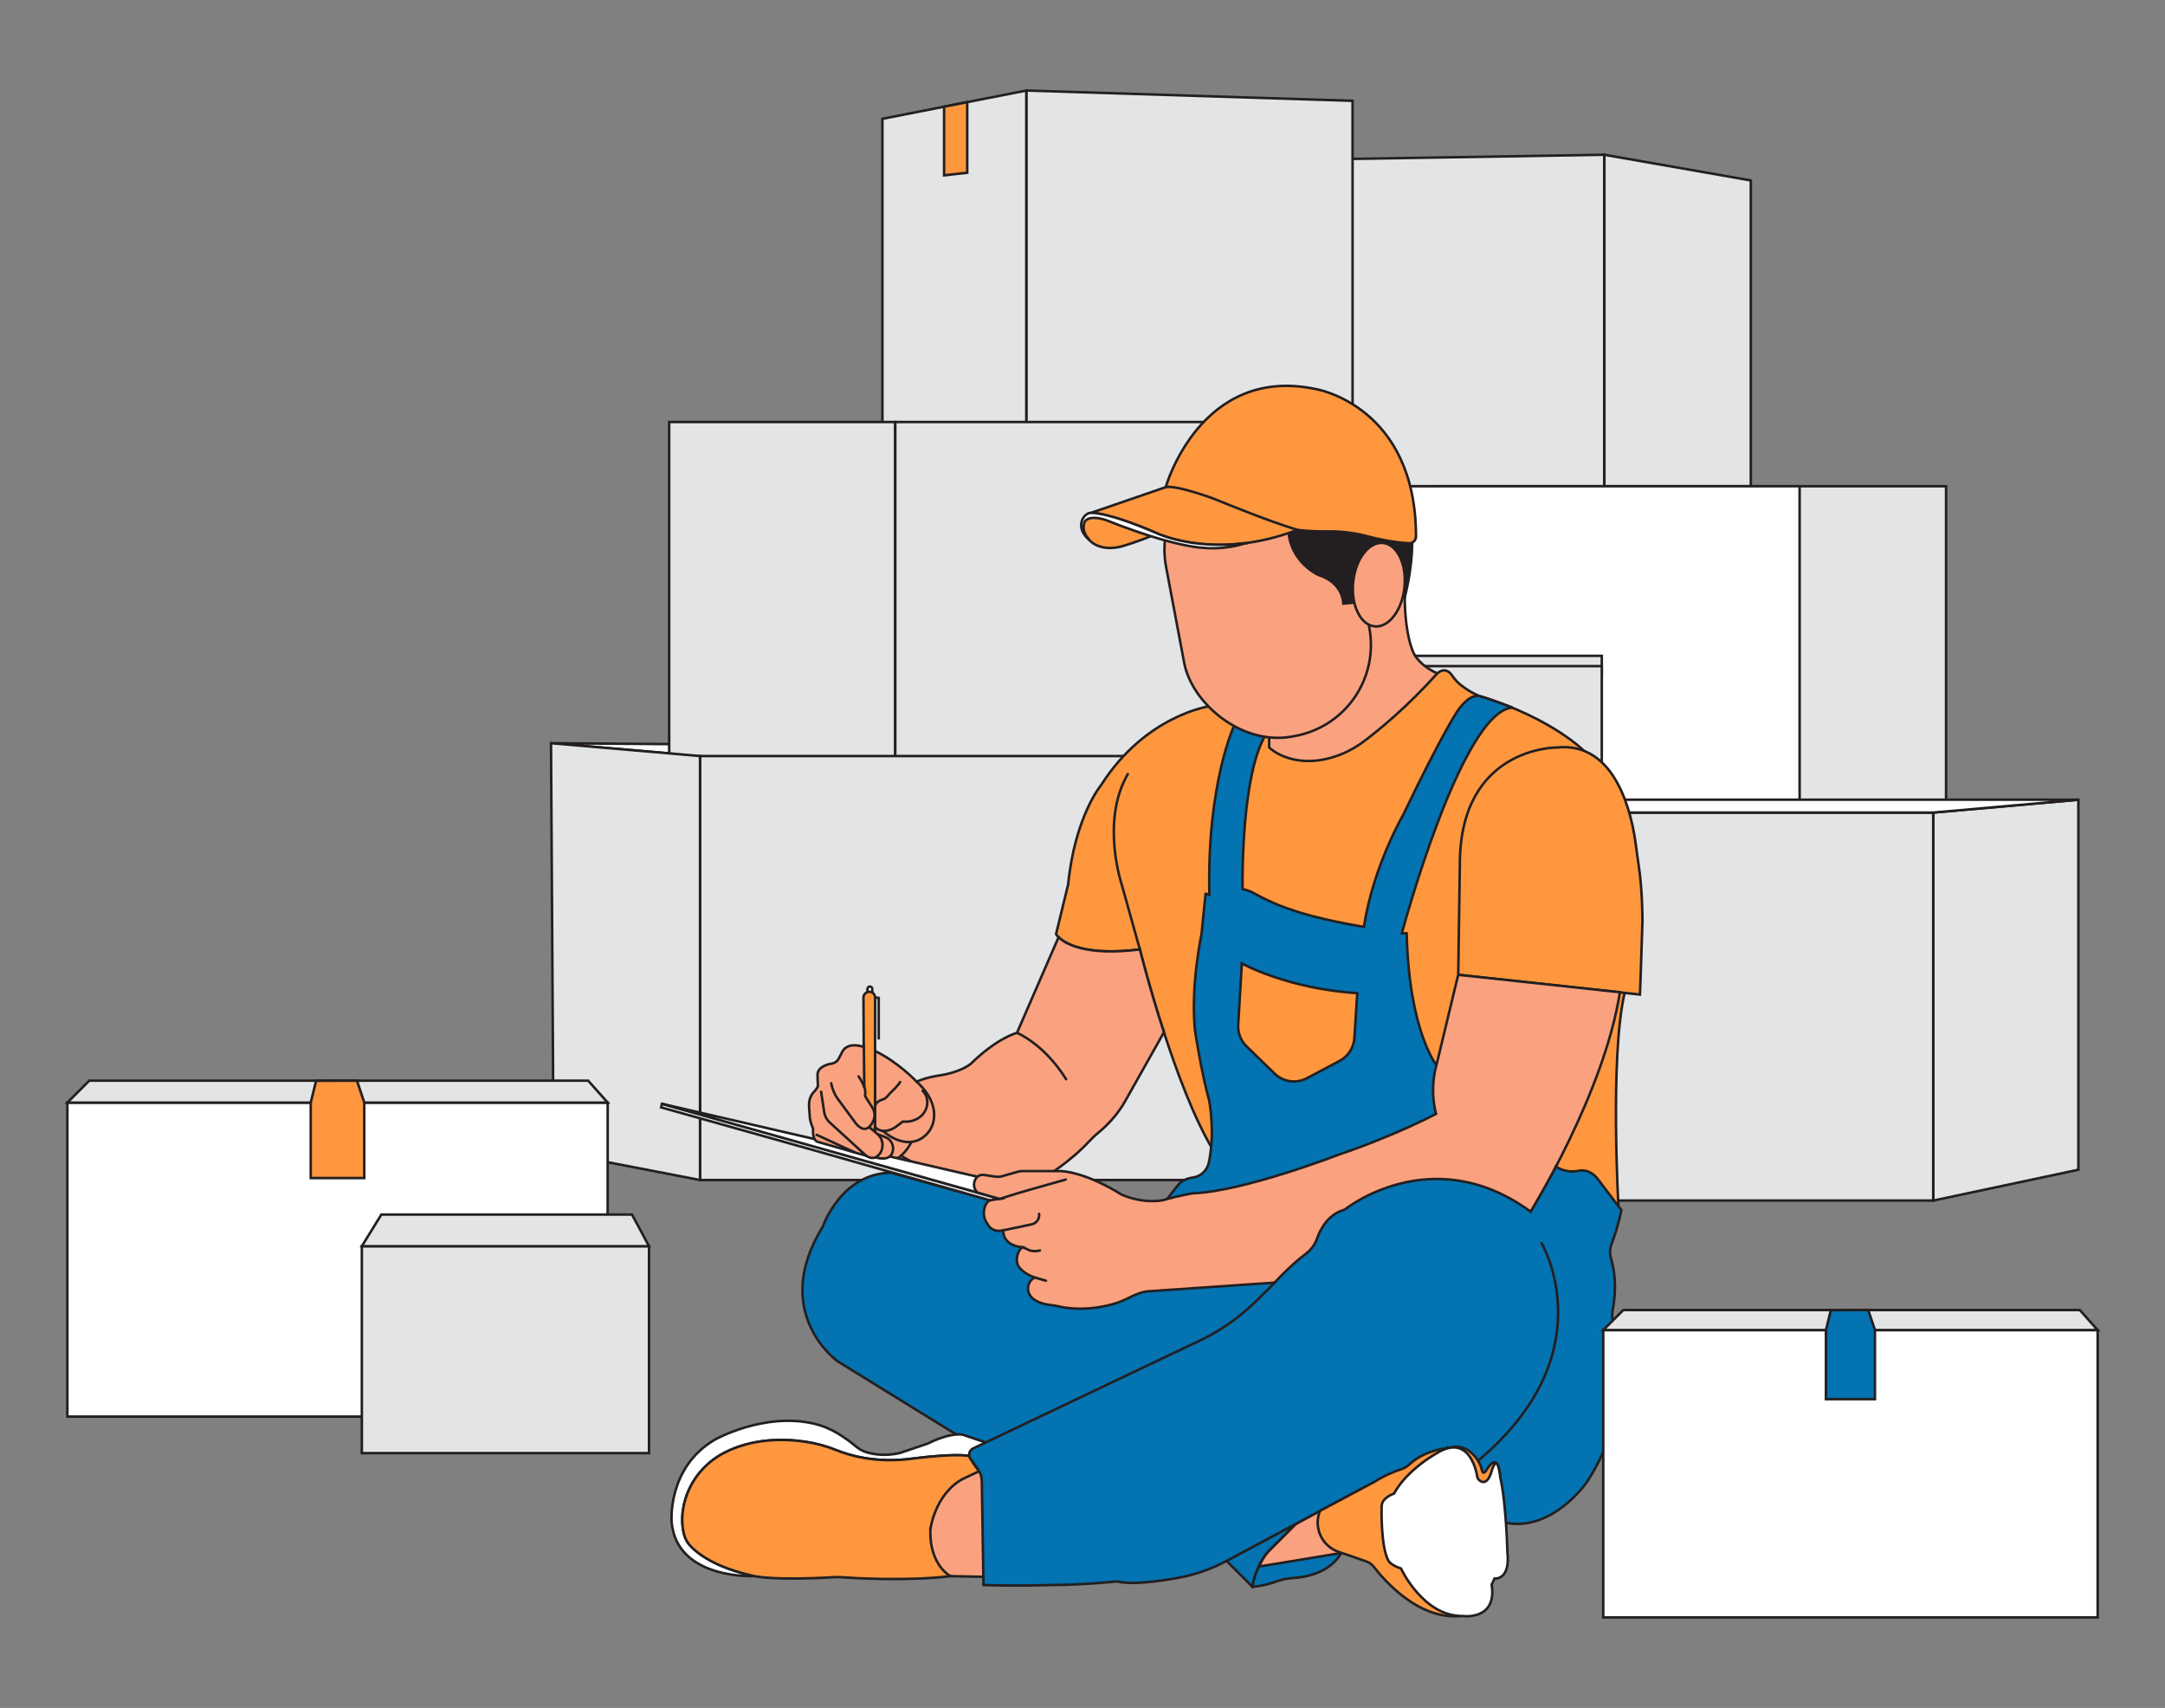 <?xml version="1.0" encoding="UTF-8"?>
<svg xmlns="http://www.w3.org/2000/svg" id="a" width="865.76" height="682.89" viewBox="0 0 865.76 682.89">
  <rect x="0" y="0" width="865.76" height="682.89" fill="#808080" stroke="none"/>
  <polygon points="641.57 194.41 513.15 194.41 513.15 63.99 641.57 61.88 641.57 194.41" fill="#e3e4e5" stroke="#231f20" stroke-miterlimit="10"></polygon>
  <polygon points="700.13 194.41 641.57 194.41 641.57 61.88 700.13 72.15 700.13 194.41" fill="#e3e4e5" stroke="#231f20" stroke-miterlimit="10"></polygon>
  <rect x="574.79" y="194.41" width="203.42" height="154.11" fill="#e3e4e5" stroke="#231f20" stroke-miterlimit="10"></rect>
  <polygon points="540.88 172.84 410.41 172.84 410.41 36.2 540.88 40.31 540.88 172.84" fill="#e3e4e5" stroke="#231f20" stroke-miterlimit="10"></polygon>
  <polygon points="410.41 36.2 410.41 172.84 352.87 172.84 352.87 47.5 377.53 42.66 386.78 40.84 410.41 36.2" fill="#e3e4e5" stroke="#231f20" stroke-miterlimit="10"></polygon>
  <polygon points="386.78 40.84 386.78 69.07 377.53 70.1 377.53 42.66 386.78 40.84" fill="#ff973f" stroke="#231f20" stroke-miterlimit="10"></polygon>
  <polygon points="220.34 297.15 475.13 299.21 508.01 302.29 279.93 302.29 220.34 297.15" fill="#fff" stroke="#231f20" stroke-miterlimit="10"></polygon>
  <rect x="267.6" y="168.73" width="90.41" height="134.07" fill="#e3e4e5" stroke="#231f20" stroke-miterlimit="10"></rect>
  <rect x="358.01" y="168.73" width="166.44" height="134.07" fill="#e3e4e5" stroke="#231f20" stroke-miterlimit="10"></rect>
  <rect x="516.23" y="194.41" width="203.42" height="154.11" fill="#fff" stroke="#231f20" stroke-miterlimit="10"></rect>
  <rect x="487.46" y="262.22" width="153.08" height="8.22" fill="#e3e4e5" stroke="#231f20" stroke-miterlimit="10"></rect>
  <polygon points="831.12 467.7 773.07 480.03 773.07 324.89 831.12 319.75 831.12 467.7" fill="#e3e4e5" stroke="#231f20" stroke-miterlimit="10"></polygon>
  <rect x="487.46" y="266.33" width="153.08" height="114.04" fill="#e3e4e5" stroke="#231f20" stroke-miterlimit="10"></rect>
  <rect x="527.53" y="324.89" width="245.54" height="155.13" fill="#e3e4e5" stroke="#231f20" stroke-miterlimit="10"></rect>
  <polygon points="527.53 324.89 594.31 319.75 831.12 319.75 773.07 324.89 527.53 324.89" fill="#fff" stroke="#231f20" stroke-miterlimit="10"></polygon>
  <rect x="279.93" y="302.29" width="228.08" height="169.52" fill="#e3e4e5" stroke="#231f20" stroke-miterlimit="10"></rect>
  <polygon points="279.93 302.29 220.34 297.15 221.37 460.51 279.93 471.81 279.93 302.29" fill="#e3e4e5" stroke="#231f20" stroke-miterlimit="10"></polygon>
  <rect x="26.94" y="440.85" width="216.06" height="125.55" fill="#fff" stroke="#231f20" stroke-miterlimit="10"></rect>
  <polygon points="26.94 440.85 35.7 432.09 235.21 432.09 243 440.85 26.94 440.85" fill="#e3e4e5" stroke="#231f20" stroke-miterlimit="10"></polygon>
  <polygon points="126.41 432.14 124.26 440.85 124.26 471.02 145.67 471.02 145.67 440.83 142.75 432.09 126.41 432.14" fill="#ff973f" stroke="#231f20" stroke-miterlimit="10"></polygon>
  <rect x="144.7" y="498.27" width="114.84" height="82.73" fill="#e3e4e5" stroke="#231f20" stroke-miterlimit="10"></rect>
  <polygon points="259.54 498.27 144.7 498.27 152.49 485.62 252.73 485.62 259.54 498.27" fill="#e3e4e5" stroke="#231f20" stroke-miterlimit="10"></polygon>
  <g>
    <path d="M347.85,394.44h0c.53,0,.97,.43,.97,.97v3.38h-1.93v-3.38c0-.53,.43-.97,.97-.97Z" fill="#fff" stroke="#231f20" stroke-miterlimit="10"></path>
    <polygon points="380.08 630.19 396.2 630.51 402.96 588.29 391.55 588.21 378.79 585.88 361.39 595.54 370.25 628.1 380.08 630.19" fill="#faa27f" stroke="#231f20" stroke-miterlimit="10"></polygon>
    <path d="M490.46,624.07l10.31,10.31s1.77-9.83,7.41-14.99l10.12-10.14-27.85,14.81Z" fill="#0373b1" stroke="#231f20" stroke-miterlimit="10"></path>
    <path d="M500.78,634.38s3.65,.12,10.01-2.18c1.94-.7,3.98-1.11,6.04-1.23,4.95-.27,14.77-1.88,19.58-10.05l-.98-.39s-6.46-1.79-8.23-9.04c0,0-.97-4.03,.64-7.41l-9.53,5.17-10.12,10.14s-5.16,4.19-7.41,14.99Z" fill="#0373b1" stroke="#231f20" stroke-miterlimit="10"></path>
    <path d="M536.41,620.93l-32.84,5.41s1.23-3.72,4.62-6.94l10.12-10.14,9.53-5.17,10.15,14.83-1.59,2.02Z" fill="#faa27f" stroke="#231f20" stroke-miterlimit="10"></path>
    <path d="M647.26,483.39l-162.43-24.01c-7.39-12.44-14.22-30.71-19.39-46.63-5.88-18.09-9.62-33.14-9.62-33.14-21.91,2.74-29.97-2.41-32.51-4.89-.75-.73-1.01-1.23-1.01-1.23l4.83-19.82c2.74-27.39,13.21-39.8,13.21-39.8,17.89-28.04,43.42-31.51,43.42-31.51l50.53,14.59,40.45-27.72c2.93-2.41,4.91-.67,5.94,.85,1,1.48,2.19,2.82,3.61,3.91,4.44,3.42,7.69,4.43,7.69,4.43,29.49,9.02,42.06,22.4,42.06,22.4l15.63,96.2c-5.96,25.3-2.42,86.37-2.42,86.37Z" fill="#ff973f" stroke="#231f20" stroke-miterlimit="10"></path>
    <path d="M604.84,282.91s-9.31-3.53-12.86-4.5c0,0-4.03-1.93-9.51,6.45,0,0-5.96,8.86-21.43,41.09,0,0-11.92,20.47-15.63,44.64,0,0-18.37-2.9-29.65-7.09,0,0-6.12-1.77-14.5-6.45,0,0-1.62-1.02-4.37-1.55-.08-6.51-.16-46.33,9.33-61.89,0,0-6.25-1.29-12.53-3.89,0,0-11.12,23.18-10.07,68.11-.39,.11-.88-.58-1.53-.46l-1.61,16.11s-4.51,20.79-2.58,38.84c0,0,2.58,16.92,5.64,27.72,0,0,2.48,12.77-.15,24.84-.68,3.1-3.18,5.48-6.32,5.92-2.22,.31-4.73,1.18-6.26,3.4l-4.58,5.79,60.18-.64,58.33-27.56-10.31-25.94s-10.96-13.37-11.92-52.69h-1.93s23.78-88.81,44.28-90.25Z" fill="#0373b1" stroke="#231f20" stroke-miterlimit="10"></path>
    <path d="M455.82,379.61l-7.25-25.94s-8.54-25.3,2.42-44.15" fill="none" stroke="#231f20" stroke-linecap="round" stroke-linejoin="round"></path>
    <path d="M465.44,412.75l-15.1,26.81c-3.51,6.57-8.46,11.15-11.09,13.29-1.25,1.02-2.43,2.12-3.53,3.31-8.24,8.88-17.94,14.5-17.94,14.5-9.67,3.06-47.05-2.74-47.05-2.74l-10.47-5.8c-1.13,1.29-2.9,1.13-2.9,1.13l-7.25-1.45-.16-8.86v-32.71c9.35,4.51,16.6,12.25,16.6,12.25,4.03-1.77,8.7-2.42,8.7-2.42,9.02-1.29,12.89-4.67,12.89-4.67,10.96-10.64,18.53-12.41,18.53-12.41l16.64-38.25c2.53,2.48,10.59,7.63,32.51,4.89,0,0,3.74,15.05,9.62,33.14Z" fill="#faa27f" stroke="#231f20" stroke-miterlimit="10"></path>
    <path d="M406.67,412.97s10.64,4.19,19.66,18.53" fill="none" stroke="#231f20" stroke-linecap="round" stroke-linejoin="round"></path>
    <path d="M359.94,432.63s-.32,.97-4.19,4.67c0,0-.43,.49-.91,1.05-.51,.6-1.18,1.05-1.93,1.28-1.22,.37-3.04,1.25-3.01,3.23v7.68s2.46,3.51,7.94,.29l3.22-2.42s2.94,.54,5.91-1.18c2.36-1.36,3.89-3.86,3.86-6.58-.02-1.44-.45-3.06-1.87-4.48" fill="#faa27f" stroke="#231f20" stroke-linecap="round" stroke-linejoin="round"></path>
    <path d="M353.06,452.19s7.72,7.24,15,3.23c2.87-1.58,4.84-4.44,5.34-7.67,.57-3.66-.22-9.19-6.85-15.28" fill="none" stroke="#231f20" stroke-linecap="round" stroke-linejoin="round"></path>
    <path d="M360.26,462.12s2.35-1.87,4.24-5.53" fill="none" stroke="#231f20" stroke-linecap="round" stroke-linejoin="round"></path>
    <path d="M392.17,579.59l-57.21-35.29s-27.23-19.34-5.96-53.82c0,0,7.25-21.27,27.23-21.59l95.07,26.27,68.24,9.03,9.27,17.88-42.22,34.16-73.8,22.4-20.63,.97Z" fill="#0373b1" stroke="#231f20" stroke-miterlimit="10"></path>
    <path d="M394.28,576.79l-6.67,5.37h-.02c-.37-.1-5.36-1.18-23.62,1.14-14.02,1.78-24.63-1.52-29.23-3.37-4.02-1.62-8.21-2.8-12.5-3.45-8.38-1.26-20.78-1.55-32.24,4.19-8.79,4.41-15.11,12.64-16.76,22.33-.55,3.22-.62,6.74,.26,10.31,.43,1.78,1.31,3.42,2.56,4.76,2.99,3.18,10.2,8.79,25.71,12.11,0,0-31.26,1.61-33.2-21.75,0,0-1.77-21.75,17.4-32.87,0,0,19.64-11.05,39.72-6.29,3.28,.78,6.41,2.09,9.3,3.84,2.05,1.24,4.64,2.98,7.22,5.17,1.24,1.06,2.68,1.88,4.24,2.36,2.74,.85,7.28,1.63,13.17,.39l11.44-3.87s8.22-4.35,13.86-3.55l9.36,3.16Z" fill="#fff" stroke="#231f20" stroke-miterlimit="10"></path>
    <path d="M372.02,611.66c-.32,14.34,8.06,18.53,8.06,18.53-17.27,2.07-37.98,.83-43.53,.43-.97-.07-1.95-.07-2.92-.02-24.43,1.44-31.86-.41-31.86-.41-15.51-3.32-22.72-8.93-25.71-12.11-1.25-1.33-2.13-2.98-2.56-4.76-.87-3.57-.81-7.09-.26-10.31,1.65-9.69,7.97-17.93,16.76-22.33,11.46-5.74,23.86-5.45,32.24-4.19,4.29,.64,8.48,1.82,12.5,3.45,4.6,1.86,15.21,5.16,29.23,3.37,18.25-2.32,23.24-1.23,23.62-1.14h.02c1.4,3.06,3.95,6.06,3.95,6.06l-6.64,3.14c-11.28,6.28-12.89,20.3-12.89,20.3Z" fill="#ff973f" stroke="#231f20" stroke-miterlimit="10"></path>
    <polygon points="264.7 441.33 325.29 458.25 403.93 480.49 403.34 482.06 325.29 459.86 264.38 442.78 264.7 441.33" fill="#e3e4e5" stroke="#231f20" stroke-miterlimit="10"></polygon>
    <polygon points="264.7 441.33 393.62 471.14 399.1 473.88 404.57 478.88 403.93 480.49 264.7 441.33" fill="#fff" stroke="#231f20" stroke-miterlimit="10"></polygon>
    <path d="M345.29,398.87l.31,51.48,.98,6.7c.09,.59,.6,1.04,1.2,1.04h0c.6,0,1.11-.44,1.2-1.04l.93-6.5,.04-51.68c0-1.29-1.04-2.33-2.33-2.33h0c-1.29,0-2.34,1.05-2.33,2.34Z" fill="#ff973f" stroke="#231f20" stroke-miterlimit="10"></path>
    <polyline points="349.94 398.86 351.4 398.95 351.4 415.22" fill="none" stroke="#231f20" stroke-linecap="round" stroke-linejoin="round"></polyline>
    <path d="M347.37,457.44v2.33c0,.22,.18,.41,.4,.41h0c.22,0,.4-.18,.41-.4l.02-2.34h-.83Z" fill="#fff" stroke="#231f20" stroke-miterlimit="10"></path>
    <path d="M507.53,293.11v5.77s8.59,8.58,24.67,4.1c4.78-1.33,9.25-3.59,13.21-6.57,5.79-4.36,17.32-13.7,29.33-27.18,0,0-6.45-2.58-9.35-7.9,0,0-4.26-7.9-3.58-27.31l-17.37,8.3-36.91,50.79Z" fill="#faa27f" stroke="#231f20" stroke-miterlimit="10"></path>
    <rect x="469.26" y="182.33" width="75.34" height="113.02" rx="36.99" ry="36.99" transform="translate(-35.5 98.16) rotate(-10.69)" fill="#faa27f" stroke="#231f20" stroke-miterlimit="10"></rect>
    <path d="M515.28,212.51s0,11.12,11.92,17.4c0,0,9.35,2.26,9.99,11.44l24.51-2.43s2.98-10.57,3.01-21.95l-14.79-11.87-34.65,7.41Z" fill="#231f20" stroke="#231f20" stroke-miterlimit="10"></path>
    <path d="M435.3,215.58s3.76,5.31,13.27,2.89c0,0,6.72-1.98,11.66-4.13l-11.34-6.18-11.28-2.09s-4.83,.32-4.83,3.87,2.52,5.65,2.52,5.65Z" fill="#ff973f" stroke="#231f20" stroke-miterlimit="10"></path>
    <path d="M566.23,214.53c0,1.52-1.25,2.74-2.77,2.68-3.04-.12-8.7-.71-17.47-2.98-4.79-1.24-9.74-1.81-14.69-1.76-8.03,.09-12.47-.61-12.47-.61-7.44,2.84-14.39,4.47-20.69,5.29-21.93,2.84-36.03-4.16-36.03-4.16-16.97-7.29-24.05-7.87-25.6-7.9-.06,0-.07-.09-.01-.11l29.65-10.2s13.86-49.15,60.27-39.16c0,0,39.75,6.7,39.83,58.9Z" fill="#ff973f" stroke="#231f20" stroke-miterlimit="10"></path>
    <path d="M466.13,194.78s2.59-1.22,17.73,4.06c.79,.28,1.57,.57,2.35,.89,4.4,1.82,21.46,8.78,32.62,12.13" fill="none" stroke="#231f20" stroke-linecap="round" stroke-linejoin="round"></path>
    <path d="M498.17,217.17c-8.41,2.73-16.08,1.94-16.08,1.94-12.82-.58-34.38-9-38.83-10.79-.8-.32-1.61-.59-2.44-.8-5.98-1.49-7.07,1.12-7.07,1.12-1.59,3.98,1.69,7.01,1.77,7.09-.12-.09-4.8-3.6-2.58-8.22,0,0,1.29-2.74,3.71-2.42,0,0,5.96-.48,25.46,7.9,0,0,14.1,7,36.03,4.16,.02,.01,.03,.02,.03,.02Z" fill="#fff" stroke="#231f20" stroke-miterlimit="10"></path>
    <ellipse cx="551.38" cy="233.78" rx="16.76" ry="10.31" transform="translate(262.89 758.6) rotate(-84.18)" fill="#faa27f" stroke="#231f20" stroke-miterlimit="10"></ellipse>
    <path d="M583.12,389.76l72.68,7.9s.52-13.7,1-29.17c0,0,.07-11.39-1.39-21.68-.42-2.93-.86-5.86-1.23-8.8-1.48-11.65-7.65-41.73-31.74-39.13,0,0-38.84-.32-38.67,47.05l-.64,43.83Z" fill="#ff973f" stroke="#231f20" stroke-miterlimit="10"></path>
    <path d="M583.12,389.76l-8.7,36.1s-2.9,9.02-.16,19.5c0,0-15.63,8.38-38.84,16.28,0,0-38.35,14.83-58.33,15.47,0,0-5.32,.81-11.92,2.74,0,0-7.57,1.77-16.76-2.26,0,0-12.73-8.38-23.85-9.35h-15.82c-.52,0-1.03,.07-1.53,.21l-6.51,1.84c-.84,.24-1.72,.3-2.59,.17l-4.71-.69c-1.31-.19-2.62,.44-3.27,1.6-.74,1.32-1.14,3.25,.59,5.4l9.02,2.58-2.42,.32-1.45,.32s-1.91,.48-2.38,4.08c-.2,1.54,.09,3.11,.85,4.47,.15,.26,.31,.51,.48,.7,.06,.07,.11,.15,.15,.23,.32,.66,1.95,3.44,6.22,2.44,0,0-.64,5.96,7.57,6.77,0,0-2.38,1.85-2.11,5.55,.07,.9,.39,1.77,.94,2.49,.88,1.13,2.68,2.79,6.16,4.05,0,0-1.66,.79-2.38,2.76s-.06,4.16,1.52,5.54c1.3,1.12,3.51,2.31,7.22,2.71,1.1,.12,2.2,.31,3.28,.56,3.16,.75,10.83,1.94,21.14-.77,2.36-.62,4.64-1.52,6.81-2.63s5.69-2.68,8.33-2.68l56.56-3.87,95.88-27.88s29.44-47.63,35.67-87.79l-64.68-6.96Z" fill="#faa27f" stroke="#231f20" stroke-miterlimit="10"></path>
    <path d="M415.53,485.32s.48,3.22-2.9,4.19l-11.44,2.42" fill="none" stroke="#231f20" stroke-linecap="round" stroke-linejoin="round"></path>
    <path d="M408.76,498.7s1.93,.64,2.74,1.13c0,0,1.61,.81,4.35,.16" fill="none" stroke="#231f20" stroke-linecap="round" stroke-linejoin="round"></path>
    <line x1="413.76" y1="510.78" x2="418.27" y2="512.07" fill="none" stroke="#231f20" stroke-linecap="round" stroke-linejoin="round"></line>
    <path d="M399.74,479.36s5.96-1.93,11.6-3.55l14.83-4.19" fill="none" stroke="#231f20" stroke-linecap="round" stroke-linejoin="round"></path>
    <path d="M393.29,633.74c14.18,.48,26.91,0,26.91,0,12.89,0,26.59-1.45,26.59-1.45,5.49,1.49,16.42,.02,24.67-1.49,6.5-1.19,12.78-3.38,18.62-6.49l55.46-29.65c2.6-1.39,5.66-1.68,8.48-.81l48.45,15.07c18.53,3.38,32.07-16.28,32.07-16.28,18.71-28.54,12.77-56.38,10.52-64.22-.42-1.46-.48-3-.19-4.5,1.87-9.66,.55-16.74-.6-20.51-.63-2.08-.52-4.32,.28-6.34,2.28-5.76,3.84-13.21,3.84-13.21l-9.19-12.09c-3.71-5.16-8.38-3.55-8.38-3.55-5.32,.81-8.62-1.81-8.62-1.81-1.21,2.87-10.07,18.08-10.07,18.08-39.64-29.01-74.45-.81-74.45-.81-6.5,1.75-9.63,7.61-11.04,11.59-.88,2.48-2.51,4.62-4.63,6.18-6.65,4.92-14.3,13.49-14.3,13.49l-5.61,5.49c-6.53,6.39-14.07,11.66-22.33,15.59l-90.64,43.11c-1.53,.73-2.05,2.66-1.07,4.06l3.49,4.99c.7,1.29,1.07,2.73,1.07,4.2l.67,41.33Z" fill="#0373b1" stroke="#231f20" stroke-miterlimit="10"></path>
    <path d="M345.43,418.61s-6.58-2.51-8.77,2.21c-.06,.13-.12,.27-.19,.4l-1.18,2.22s-.81,1.77-3.38,1.93c0,0-5.16,.97-5,4.51l.16,4.51s-.64,1.29-1.93,2.58c0,0-1.77,1.77-1.61,5.32l.32,4.67s.32,2.42,1.29,4.19c0,0-.48,4.19,1.61,5.32l19.66,5.64s1.93,1.45,3.71,.64c0,0,5.16,1.77,6.61-1.61,0,0,.1-.2,.21-.55,.75-2.46-.58-5.08-3-5.97l-2.85-1.06-3.55-2.9s3.71-3.55,1.45-7.57l-3.06-4.83s.32-2.74-.32-3.55l-.16-16.11Z" fill="#faa27f" stroke="#231f20" stroke-linecap="round" stroke-linejoin="round"></path>
    <line x1="326.58" y1="453.74" x2="341.71" y2="460.72" fill="none" stroke="#231f20" stroke-linecap="round" stroke-linejoin="round"></line>
    <path d="M328.35,436.5l1.22,8.05c.25,1.67,1.07,3.21,2.32,4.34l14.51,13.23" fill="none" stroke="#231f20" stroke-linecap="round" stroke-linejoin="round"></path>
    <path d="M332.38,433.11s.48,3.06,2.42,5.96l7.25,9.83s2.74,4.03,5.48,1.77" fill="none" stroke="#231f20" stroke-linecap="round" stroke-linejoin="round"></path>
    <path d="M343.34,430.37s1.61,2.26,2.26,4.35" fill="none" stroke="#231f20" stroke-linecap="round" stroke-linejoin="round"></path>
    <path d="M350.11,462.76s3.22-1.45,2.74-5.8c0,0-.16-1.77-1.77-3.38" fill="none" stroke="#231f20" stroke-linecap="round" stroke-linejoin="round"></path>
    <path d="M496.6,385.21s18.11,10.13,46.16,11.88l-1.16,17.97c-.25,3.84-2.47,7.28-5.87,9.09l-13.1,6.95c-4.25,2.26-9.48,1.51-12.93-1.84l-11.21-10.89c-2.31-2.25-3.53-5.39-3.34-8.61l1.45-24.53Z" fill="#ff973f" stroke="#231f20" stroke-miterlimit="10"></path>
    <path d="M580.87,578.79s-10.34,.24-17.21,6.69c-.97,.91-2.13,1.57-3.39,1.99-2.4,.8-6.57,2.39-10.66,5.02l-21.75,11.6s-.1,.22-.24,.63c-2.29,6.52,1.26,13.66,7.83,15.83,2.47,.82,6.19,2.08,11.06,3.83,1.15,.41,2.15,1.14,2.89,2.11,3.8,4.97,17.41,20.95,34.19,19.69l-2.7-67.39Z" fill="#ff973f" stroke="#231f20" stroke-miterlimit="10"></path>
    <path d="M616.48,497.09s26.59,44.8-27.07,88.31" fill="none" stroke="#231f20" stroke-linecap="round" stroke-linejoin="round"></path>
    <path d="M579.09,579.11s6.42-3.34,11.82,4.7c.83,1.23,1.37,2.62,1.69,4.06,.21,.93,.71,1.69,1.95-.23,0,0,4.37-7.97,5.33,2.22,0,0-4.52,7.61-5.01,7.93s-13.86-.16-13.86-.16l-1.93-18.53Z" fill="#ff973f" stroke="#231f20" stroke-miterlimit="10"></path>
    <path d="M557.5,597.16s-5,1.61-5,5.16c0,0-.48,15.95,2.74,21.75,0,0,.97,1.77,5,3.06,0,0,8.86,19.18,24.66,19.01,0,0,13.86,1.93,11.6-12.57l1.13-2.42s6.45,.81,5.16-10.64c0,0-.48-19.66-2.9-30.13,0,0-.97-10.15-3.38-2.26,0,0-1.57,6.58-4.99,3.7-.4-.34-.67-.81-.75-1.32-.55-3.25-3.59-16.77-15.69-9.79-13.7,7.9-17.56,16.44-17.56,16.44Z" fill="#fff" stroke="#231f20" stroke-miterlimit="10"></path>
  </g>
  <g>
    <rect x="641.12" y="531.81" width="197.71" height="114.88" fill="#fff" stroke="#231f20" stroke-miterlimit="10"></rect>
    <polygon points="641.12 531.81 649.13 523.8 831.7 523.8 838.82 531.81 641.12 531.81" fill="#e3e4e5" stroke="#231f20" stroke-miterlimit="10"></polygon>
    <polygon points="732.14 523.84 730.17 531.81 730.17 559.42 749.77 559.42 749.77 531.79 747.09 523.8 732.14 523.84" fill="#0373b1" stroke="#231f20" stroke-miterlimit="10"></polygon>
  </g>
</svg>
